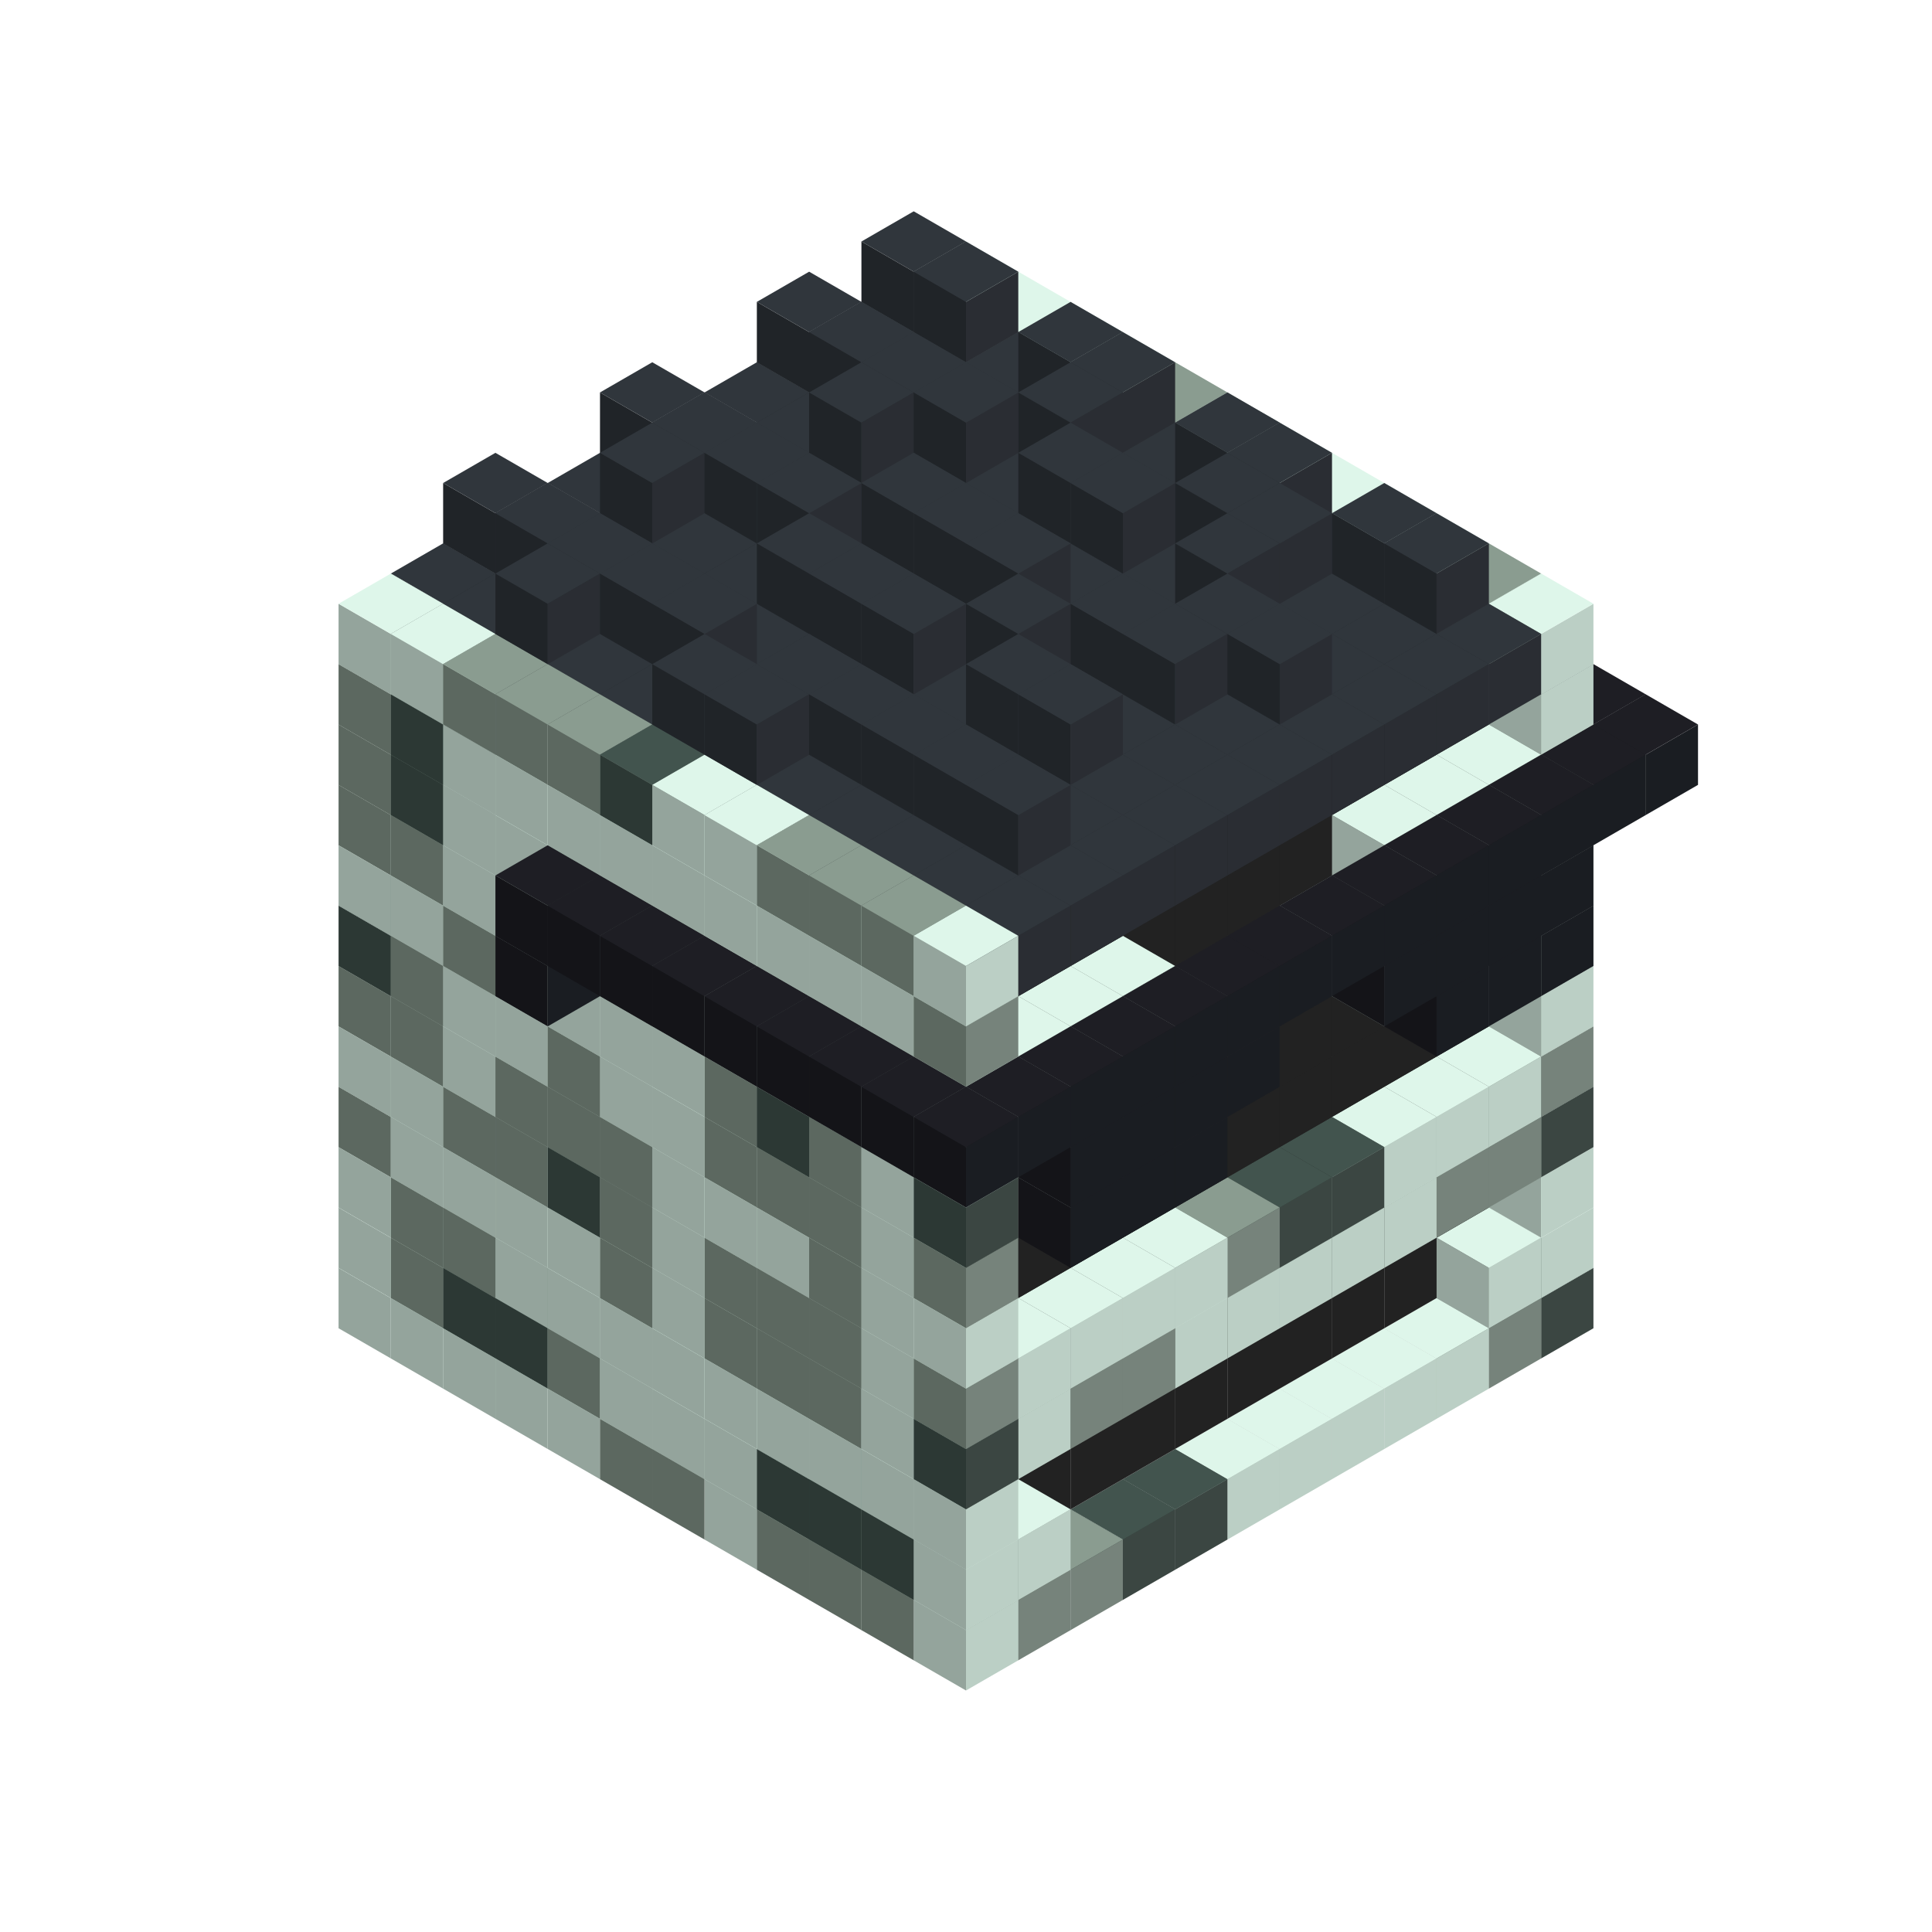 
<svg width='600' height='600' viewBox='4436371 5550000 3200000 3200000' xmlns='http://www.w3.org/2000/svg' xmlns:xlink='http://www.w3.org/1999/xlink'>
<use xlink:href='#v-0x000001c0-1' transform='translate(983738,3600000)'/>
<use xlink:href='#v-0x000001c0-1' transform='translate(1070341,3650000)'/>
<use xlink:href='#v-0x000001c0-1' transform='translate(1156944,3700000)'/>
<use xlink:href='#v-0x000001c0-1' transform='translate(1243547,3750000)'/>
<use xlink:href='#v-0x000001c0-1' transform='translate(1330150,3800000)'/>
<use xlink:href='#v-0x000001c0-4' transform='translate(1416753,3850000)'/>
<use xlink:href='#v-0x000001c0-4' transform='translate(1503356,3900000)'/>
<use xlink:href='#v-0x000001c0-1' transform='translate(1589959,3950000)'/>
<use xlink:href='#v-0x000001c0-4' transform='translate(1676562,4000000)'/>
<use xlink:href='#v-0x000001c0-4' transform='translate(1763165,4050000)'/>
<use xlink:href='#v-0x000001c0-4' transform='translate(1849768,4100000)'/>
<use xlink:href='#v-0x000001c0-5' transform='translate(2889004,3600000)'/>
<use xlink:href='#v-0x000001c0-4' transform='translate(2802401,3650000)'/>
<use xlink:href='#v-0x000001c0-1' transform='translate(2715798,3700000)'/>
<use xlink:href='#v-0x000001c0-1' transform='translate(2629195,3750000)'/>
<use xlink:href='#v-0x000001c0-1' transform='translate(2542592,3800000)'/>
<use xlink:href='#v-0x000001c0-1' transform='translate(2455989,3850000)'/>
<use xlink:href='#v-0x000001c0-1' transform='translate(2369386,3900000)'/>
<use xlink:href='#v-0x000001c0-5' transform='translate(2282783,3950000)'/>
<use xlink:href='#v-0x000001c0-5' transform='translate(2196180,4000000)'/>
<use xlink:href='#v-0x000001c0-4' transform='translate(2109577,4050000)'/>
<use xlink:href='#v-0x000001c0-4' transform='translate(2022974,4100000)'/>
<use xlink:href='#v-0x000001c0-1' transform='translate(1936371,4150000)'/>
<use xlink:href='#v-0x000001c0-1' transform='translate(983738,3500000)'/>
<use xlink:href='#v-0x000001c0-4' transform='translate(1070341,3550000)'/>
<use xlink:href='#v-0x000001c0-5' transform='translate(1156944,3600000)'/>
<use xlink:href='#v-0x000001c0-5' transform='translate(1243547,3650000)'/>
<use xlink:href='#v-0x000001c0-4' transform='translate(1330150,3700000)'/>
<use xlink:href='#v-0x000001c0-1' transform='translate(1416753,3750000)'/>
<use xlink:href='#v-0x000001c0-1' transform='translate(1503356,3800000)'/>
<use xlink:href='#v-0x000001c0-1' transform='translate(1589959,3850000)'/>
<use xlink:href='#v-0x000001c0-5' transform='translate(1676562,3900000)'/>
<use xlink:href='#v-0x000001c0-5' transform='translate(1763165,3950000)'/>
<use xlink:href='#v-0x000001c0-2' transform='translate(2715798,3500000)'/>
<use xlink:href='#v-0x000001c0-2' transform='translate(2629195,3550000)'/>
<use xlink:href='#v-0x000001c0-2' transform='translate(2542592,3600000)'/>
<use xlink:href='#v-0x000001c0-2' transform='translate(2455989,3650000)'/>
<use xlink:href='#v-0x000001c0-2' transform='translate(2369386,3700000)'/>
<use xlink:href='#v-0x000001c0-2' transform='translate(2282783,3750000)'/>
<use xlink:href='#v-0x000001c0-2' transform='translate(2196180,3800000)'/>
<use xlink:href='#v-0x000001c0-2' transform='translate(2109577,3850000)'/>
<use xlink:href='#v-0x000001c0-2' transform='translate(2022974,3900000)'/>
<use xlink:href='#v-0x000001c0-2' transform='translate(1936371,3950000)'/>
<use xlink:href='#v-0x000001c0-5' transform='translate(1849768,4000000)'/>
<use xlink:href='#v-0x000001c0-1' transform='translate(2889004,3500000)'/>
<use xlink:href='#v-0x000001c0-1' transform='translate(2802401,3550000)'/>
<use xlink:href='#v-0x000001c0-1' transform='translate(2022974,4000000)'/>
<use xlink:href='#v-0x000001c0-1' transform='translate(1936371,4050000)'/>
<use xlink:href='#v-0x000001c0-1' transform='translate(983738,3400000)'/>
<use xlink:href='#v-0x000001c0-4' transform='translate(1070341,3450000)'/>
<use xlink:href='#v-0x000001c0-4' transform='translate(1156944,3500000)'/>
<use xlink:href='#v-0x000001c0-1' transform='translate(1243547,3550000)'/>
<use xlink:href='#v-0x000001c0-1' transform='translate(1330150,3600000)'/>
<use xlink:href='#v-0x000001c0-1' transform='translate(1416753,3650000)'/>
<use xlink:href='#v-0x000001c0-1' transform='translate(1503356,3700000)'/>
<use xlink:href='#v-0x000001c0-1' transform='translate(1589959,3750000)'/>
<use xlink:href='#v-0x000001c0-1' transform='translate(1676562,3800000)'/>
<use xlink:href='#v-0x000001c0-1' transform='translate(1763165,3850000)'/>
<use xlink:href='#v-0x000001c0-2' transform='translate(2715798,3400000)'/>
<use xlink:href='#v-0x000001c0-2' transform='translate(2629195,3450000)'/>
<use xlink:href='#v-0x000001c0-2' transform='translate(2542592,3500000)'/>
<use xlink:href='#v-0x000001c0-2' transform='translate(2455989,3550000)'/>
<use xlink:href='#v-0x000001c0-2' transform='translate(2369386,3600000)'/>
<use xlink:href='#v-0x000001c0-2' transform='translate(2282783,3650000)'/>
<use xlink:href='#v-0x000001c0-2' transform='translate(2196180,3700000)'/>
<use xlink:href='#v-0x000001c0-2' transform='translate(2109577,3750000)'/>
<use xlink:href='#v-0x000001c0-2' transform='translate(2022974,3800000)'/>
<use xlink:href='#v-0x000001c0-2' transform='translate(1936371,3850000)'/>
<use xlink:href='#v-0x000001c0-1' transform='translate(1849768,3900000)'/>
<use xlink:href='#v-0x000001c0-1' transform='translate(2889004,3400000)'/>
<use xlink:href='#v-0x000001c0-1' transform='translate(1936371,3950000)'/>
<use xlink:href='#v-0x000001c0-4' transform='translate(983738,3300000)'/>
<use xlink:href='#v-0x000001c0-1' transform='translate(1070341,3350000)'/>
<use xlink:href='#v-0x000001c0-1' transform='translate(1156944,3400000)'/>
<use xlink:href='#v-0x000001c0-1' transform='translate(1243547,3450000)'/>
<use xlink:href='#v-0x000001c0-1' transform='translate(1330150,3500000)'/>
<use xlink:href='#v-0x000001c0-4' transform='translate(1416753,3550000)'/>
<use xlink:href='#v-0x000001c0-1' transform='translate(1503356,3600000)'/>
<use xlink:href='#v-0x000001c0-4' transform='translate(1589959,3650000)'/>
<use xlink:href='#v-0x000001c0-4' transform='translate(1676562,3700000)'/>
<use xlink:href='#v-0x000001c0-4' transform='translate(1763165,3750000)'/>
<use xlink:href='#v-0x000001c0-2' transform='translate(2715798,3300000)'/>
<use xlink:href='#v-0x000001c0-2' transform='translate(2629195,3350000)'/>
<use xlink:href='#v-0x000001c0-2' transform='translate(2542592,3400000)'/>
<use xlink:href='#v-0x000001c0-2' transform='translate(2455989,3450000)'/>
<use xlink:href='#v-0x000001c0-2' transform='translate(2369386,3500000)'/>
<use xlink:href='#v-0x000001c0-2' transform='translate(2282783,3550000)'/>
<use xlink:href='#v-0x000001c0-2' transform='translate(2196180,3600000)'/>
<use xlink:href='#v-0x000001c0-2' transform='translate(2109577,3650000)'/>
<use xlink:href='#v-0x000001c0-2' transform='translate(2022974,3700000)'/>
<use xlink:href='#v-0x000001c0-2' transform='translate(1936371,3750000)'/>
<use xlink:href='#v-0x000001c0-1' transform='translate(1849768,3800000)'/>
<use xlink:href='#v-0x000001c0-5' transform='translate(2889004,3300000)'/>
<use xlink:href='#v-0x000001c0-4' transform='translate(2802401,3350000)'/>
<use xlink:href='#v-0x000001c0-4' transform='translate(2715798,3400000)'/>
<use xlink:href='#v-0x000001c0-1' transform='translate(2629195,3450000)'/>
<use xlink:href='#v-0x000001c0-1' transform='translate(2542592,3500000)'/>
<use xlink:href='#v-0x000001c0-1' transform='translate(2455989,3550000)'/>
<use xlink:href='#v-0x000001c0-1' transform='translate(2369386,3600000)'/>
<use xlink:href='#v-0x000001c0-1' transform='translate(2282783,3650000)'/>
<use xlink:href='#v-0x000001c0-4' transform='translate(2196180,3700000)'/>
<use xlink:href='#v-0x000001c0-4' transform='translate(2109577,3750000)'/>
<use xlink:href='#v-0x000001c0-1' transform='translate(2022974,3800000)'/>
<use xlink:href='#v-0x000001c0-5' transform='translate(1936371,3850000)'/>
<use xlink:href='#v-0x000001c0-1' transform='translate(983738,3200000)'/>
<use xlink:href='#v-0x000001c0-1' transform='translate(1070341,3250000)'/>
<use xlink:href='#v-0x000001c0-4' transform='translate(1156944,3300000)'/>
<use xlink:href='#v-0x000001c0-4' transform='translate(1243547,3350000)'/>
<use xlink:href='#v-0x000001c0-5' transform='translate(1330150,3400000)'/>
<use xlink:href='#v-0x000001c0-4' transform='translate(1416753,3450000)'/>
<use xlink:href='#v-0x000001c0-1' transform='translate(1503356,3500000)'/>
<use xlink:href='#v-0x000001c0-4' transform='translate(1589959,3550000)'/>
<use xlink:href='#v-0x000001c0-4' transform='translate(1676562,3600000)'/>
<use xlink:href='#v-0x000001c0-4' transform='translate(1763165,3650000)'/>
<use xlink:href='#v-0x000001c0-2' transform='translate(2715798,3200000)'/>
<use xlink:href='#v-0x000001c0-2' transform='translate(2629195,3250000)'/>
<use xlink:href='#v-0x000001c0-2' transform='translate(2542592,3300000)'/>
<use xlink:href='#v-0x000001c0-2' transform='translate(2455989,3350000)'/>
<use xlink:href='#v-0x000001c0-2' transform='translate(2369386,3400000)'/>
<use xlink:href='#v-0x000001c0-2' transform='translate(2282783,3450000)'/>
<use xlink:href='#v-0x000001c0-2' transform='translate(2196180,3500000)'/>
<use xlink:href='#v-0x000001c0-2' transform='translate(2109577,3550000)'/>
<use xlink:href='#v-0x000001c0-2' transform='translate(2022974,3600000)'/>
<use xlink:href='#v-0x000001c0-2' transform='translate(1936371,3650000)'/>
<use xlink:href='#v-0x000001c0-1' transform='translate(1849768,3700000)'/>
<use xlink:href='#v-0x000001c0-4' transform='translate(2889004,3200000)'/>
<use xlink:href='#v-0x000001c0-1' transform='translate(2802401,3250000)'/>
<use xlink:href='#v-0x000001c0-1' transform='translate(2715798,3300000)'/>
<use xlink:href='#v-0x000001c0-1' transform='translate(2629195,3350000)'/>
<use xlink:href='#v-0x000001c0-5' transform='translate(2542592,3400000)'/>
<use xlink:href='#v-0x000001c0-5' transform='translate(2455989,3450000)'/>
<use xlink:href='#v-0x000001c0-4' transform='translate(2369386,3500000)'/>
<use xlink:href='#v-0x000001c0-1' transform='translate(2282783,3550000)'/>
<use xlink:href='#v-0x000001c0-1' transform='translate(2196180,3600000)'/>
<use xlink:href='#v-0x000001c0-1' transform='translate(2109577,3650000)'/>
<use xlink:href='#v-0x000001c0-1' transform='translate(2022974,3700000)'/>
<use xlink:href='#v-0x000001c0-4' transform='translate(1936371,3750000)'/>
<use xlink:href='#v-0x000001c0-4' transform='translate(983738,3100000)'/>
<use xlink:href='#v-0x000001c0-4' transform='translate(1070341,3150000)'/>
<use xlink:href='#v-0x000001c0-1' transform='translate(1156944,3200000)'/>
<use xlink:href='#v-0x000001c0-4' transform='translate(1243547,3250000)'/>
<use xlink:href='#v-0x000001c0-4' transform='translate(1330150,3300000)'/>
<use xlink:href='#v-0x000001c0-4' transform='translate(1416753,3350000)'/>
<use xlink:href='#v-0x000001c0-1' transform='translate(1503356,3400000)'/>
<use xlink:href='#v-0x000001c0-1' transform='translate(1589959,3450000)'/>
<use xlink:href='#v-0x000001c0-1' transform='translate(1676562,3500000)'/>
<use xlink:href='#v-0x000001c0-4' transform='translate(1763165,3550000)'/>
<use xlink:href='#v-0x000001c0-2' transform='translate(2715798,3100000)'/>
<use xlink:href='#v-0x000001c0-2' transform='translate(2629195,3150000)'/>
<use xlink:href='#v-0x000001c0-2' transform='translate(2542592,3200000)'/>
<use xlink:href='#v-0x000001c0-2' transform='translate(2455989,3250000)'/>
<use xlink:href='#v-0x000001c0-2' transform='translate(2369386,3300000)'/>
<use xlink:href='#v-0x000001c0-2' transform='translate(2282783,3350000)'/>
<use xlink:href='#v-0x000001c0-2' transform='translate(2196180,3400000)'/>
<use xlink:href='#v-0x000001c0-2' transform='translate(2109577,3450000)'/>
<use xlink:href='#v-0x000001c0-2' transform='translate(2022974,3500000)'/>
<use xlink:href='#v-0x000001c0-2' transform='translate(1936371,3550000)'/>
<use xlink:href='#v-0x000001c0-1' transform='translate(1849768,3600000)'/>
<use xlink:href='#v-0x000001c0-1' transform='translate(2889004,3100000)'/>
<use xlink:href='#v-0x000001c0-1' transform='translate(1936371,3650000)'/>
<use xlink:href='#v-0x000001c0-5' transform='translate(983738,3000000)'/>
<use xlink:href='#v-0x000001c0-4' transform='translate(1070341,3050000)'/>
<use xlink:href='#v-0x000001c0-1' transform='translate(1156944,3100000)'/>
<use xlink:href='#v-0x000001c0-1' transform='translate(1243547,3150000)'/>
<use xlink:href='#v-0x000001c0-4' transform='translate(1330150,3200000)'/>
<use xlink:href='#v-0x000001c0-1' transform='translate(1416753,3250000)'/>
<use xlink:href='#v-0x000001c0-1' transform='translate(1503356,3300000)'/>
<use xlink:href='#v-0x000001c0-4' transform='translate(1589959,3350000)'/>
<use xlink:href='#v-0x000001c0-4' transform='translate(1676562,3400000)'/>
<use xlink:href='#v-0x000001c0-4' transform='translate(1763165,3450000)'/>
<use xlink:href='#v-0x000001c0-2' transform='translate(2715798,3000000)'/>
<use xlink:href='#v-0x000001c0-2' transform='translate(2629195,3050000)'/>
<use xlink:href='#v-0x000001c0-2' transform='translate(2542592,3100000)'/>
<use xlink:href='#v-0x000001c0-2' transform='translate(2455989,3150000)'/>
<use xlink:href='#v-0x000001c0-2' transform='translate(2369386,3200000)'/>
<use xlink:href='#v-0x000001c0-2' transform='translate(2282783,3250000)'/>
<use xlink:href='#v-0x000001c0-2' transform='translate(2196180,3300000)'/>
<use xlink:href='#v-0x000001c0-2' transform='translate(2109577,3350000)'/>
<use xlink:href='#v-0x000001c0-2' transform='translate(2022974,3400000)'/>
<use xlink:href='#v-0x000001c0-2' transform='translate(1936371,3450000)'/>
<use xlink:href='#v-0x000001c0-1' transform='translate(1849768,3500000)'/>
<use xlink:href='#v-0x000001c0-1' transform='translate(2889004,3000000)'/>
<use xlink:href='#v-0x000001c0-4' transform='translate(1936371,3550000)'/>
<use xlink:href='#v-0x000001c0-1' transform='translate(983738,2900000)'/>
<use xlink:href='#v-0x000001c0-1' transform='translate(1070341,2950000)'/>
<use xlink:href='#v-0x000001c0-4' transform='translate(1156944,3000000)'/>
<use xlink:href='#v-0x000001c0-1' transform='translate(1243547,3050000)'/>
<use xlink:href='#v-0x000001c0-1' transform='translate(1330150,3100000)'/>
<use xlink:href='#v-0x000001c0-1' transform='translate(1416753,3150000)'/>
<use xlink:href='#v-0x000001c0-1' transform='translate(1503356,3200000)'/>
<use xlink:href='#v-0x000001c0-4' transform='translate(1589959,3250000)'/>
<use xlink:href='#v-0x000001c0-5' transform='translate(1676562,3300000)'/>
<use xlink:href='#v-0x000001c0-4' transform='translate(1763165,3350000)'/>
<use xlink:href='#v-0x000001c0-2' transform='translate(2715798,2900000)'/>
<use xlink:href='#v-0x000001c0-2' transform='translate(2629195,2950000)'/>
<use xlink:href='#v-0x000001c0-2' transform='translate(2542592,3000000)'/>
<use xlink:href='#v-0x000001c0-2' transform='translate(2455989,3050000)'/>
<use xlink:href='#v-0x000001c0-2' transform='translate(2369386,3100000)'/>
<use xlink:href='#v-0x000001c0-2' transform='translate(2282783,3150000)'/>
<use xlink:href='#v-0x000001c0-2' transform='translate(2196180,3200000)'/>
<use xlink:href='#v-0x000001c0-2' transform='translate(2109577,3250000)'/>
<use xlink:href='#v-0x000001c0-2' transform='translate(2022974,3300000)'/>
<use xlink:href='#v-0x000001c0-2' transform='translate(1936371,3350000)'/>
<use xlink:href='#v-0x000001c0-1' transform='translate(1849768,3400000)'/>
<use xlink:href='#v-0x000001c0-1' transform='translate(2889004,2900000)'/>
<use xlink:href='#v-0x000001c0-1' transform='translate(2802401,2950000)'/>
<use xlink:href='#v-0x000001c0-1' transform='translate(2715798,3000000)'/>
<use xlink:href='#v-0x000001c0-1' transform='translate(2629195,3050000)'/>
<use xlink:href='#v-0x000001c0-1' transform='translate(2196180,3300000)'/>
<use xlink:href='#v-0x000001c0-1' transform='translate(2109577,3350000)'/>
<use xlink:href='#v-0x000001c0-1' transform='translate(2022974,3400000)'/>
<use xlink:href='#v-0x000001c0-5' transform='translate(1936371,3450000)'/>
<use xlink:href='#v-0x000001c0-6' transform='translate(2889004,3000000)'/>
<use xlink:href='#v-0x000001c0-6' transform='translate(2802401,3050000)'/>
<use xlink:href='#v-0x000001c0-6' transform='translate(2715798,3100000)'/>
<use xlink:href='#v-0x000001c0-6' transform='translate(2282783,3350000)'/>
<use xlink:href='#v-0x000001c0-6' transform='translate(2196180,3400000)'/>
<use xlink:href='#v-0x000001c0-6' transform='translate(2109577,3450000)'/>
<use xlink:href='#v-0x000001c0-4' transform='translate(983738,2800000)'/>
<use xlink:href='#v-0x000001c0-4' transform='translate(1070341,2850000)'/>
<use xlink:href='#v-0x000001c0-1' transform='translate(1156944,2900000)'/>
<use xlink:href='#v-0x000001c0-1' transform='translate(1243547,2950000)'/>
<use xlink:href='#v-0x000001c0-6' transform='translate(2369386,2400000)'/>
<use xlink:href='#v-0x000001c0-4' transform='translate(1330150,3000000)'/>
<use xlink:href='#v-0x000001c0-6' transform='translate(1243547,3050000)'/>
<use xlink:href='#v-0x000001c0-4' transform='translate(1416753,3050000)'/>
<use xlink:href='#v-0x000001c0-1' transform='translate(1503356,3100000)'/>
<use xlink:href='#v-0x000001c0-1' transform='translate(1589959,3150000)'/>
<use xlink:href='#v-0x000001c0-1' transform='translate(1676562,3200000)'/>
<use xlink:href='#v-0x000001c0-1' transform='translate(1763165,3250000)'/>
<use xlink:href='#v-0x000001c0-2' transform='translate(2715798,2800000)'/>
<use xlink:href='#v-0x000001c0-2' transform='translate(2629195,2850000)'/>
<use xlink:href='#v-0x000001c0-2' transform='translate(2542592,2900000)'/>
<use xlink:href='#v-0x000001c0-2' transform='translate(2455989,2950000)'/>
<use xlink:href='#v-0x000001c0-2' transform='translate(2369386,3000000)'/>
<use xlink:href='#v-0x000001c0-2' transform='translate(2282783,3050000)'/>
<use xlink:href='#v-0x000001c0-2' transform='translate(2196180,3100000)'/>
<use xlink:href='#v-0x000001c0-2' transform='translate(2109577,3150000)'/>
<use xlink:href='#v-0x000001c0-2' transform='translate(2022974,3200000)'/>
<use xlink:href='#v-0x000001c0-2' transform='translate(1936371,3250000)'/>
<use xlink:href='#v-0x000001c0-1' transform='translate(1849768,3300000)'/>
<use xlink:href='#v-0x000001c0-5' transform='translate(2889004,2800000)'/>
<use xlink:href='#v-0x000001c0-1' transform='translate(2802401,2850000)'/>
<use xlink:href='#v-0x000001c0-3' transform='translate(2715798,2900000)'/>
<use xlink:href='#v-0x000001c0-3' transform='translate(2629195,2950000)'/>
<use xlink:href='#v-0x000001c0-1' transform='translate(2542592,3000000)'/>
<use xlink:href='#v-0x000001c0-1' transform='translate(2282783,3150000)'/>
<use xlink:href='#v-0x000001c0-3' transform='translate(2196180,3200000)'/>
<use xlink:href='#v-0x000001c0-3' transform='translate(2109577,3250000)'/>
<use xlink:href='#v-0x000001c0-1' transform='translate(2022974,3300000)'/>
<use xlink:href='#v-0x000001c0-1' transform='translate(1936371,3350000)'/>
<use xlink:href='#v-0x000001c0-6' transform='translate(2889004,2900000)'/>
<use xlink:href='#v-0x000001c0-6' transform='translate(2802401,2950000)'/>
<use xlink:href='#v-0x000001c0-6' transform='translate(2715798,3000000)'/>
<use xlink:href='#v-0x000001c0-6' transform='translate(2629195,3050000)'/>
<use xlink:href='#v-0x000001c0-6' transform='translate(2369386,3200000)'/>
<use xlink:href='#v-0x000001c0-6' transform='translate(2282783,3250000)'/>
<use xlink:href='#v-0x000001c0-6' transform='translate(2196180,3300000)'/>
<use xlink:href='#v-0x000001c0-6' transform='translate(2109577,3350000)'/>
<use xlink:href='#v-0x000001c0-4' transform='translate(983738,2700000)'/>
<use xlink:href='#v-0x000001c0-5' transform='translate(1070341,2750000)'/>
<use xlink:href='#v-0x000001c0-1' transform='translate(1156944,2800000)'/>
<use xlink:href='#v-0x000001c0-1' transform='translate(1243547,2850000)'/>
<use xlink:href='#v-0x000001c0-6' transform='translate(2369386,2300000)'/>
<use xlink:href='#v-0x000001c0-5' transform='translate(1330150,2900000)'/>
<use xlink:href='#v-0x000001c0-6' transform='translate(1243547,2950000)'/>
<use xlink:href='#v-0x000001c0-6' transform='translate(2455989,2350000)'/>
<use xlink:href='#v-0x000001c0-4' transform='translate(1416753,2950000)'/>
<use xlink:href='#v-0x000001c0-6' transform='translate(1330150,3000000)'/>
<use xlink:href='#v-0x000001c0-6' transform='translate(2542592,2400000)'/>
<use xlink:href='#v-0x000001c0-4' transform='translate(1503356,3000000)'/>
<use xlink:href='#v-0x000001c0-6' transform='translate(1416753,3050000)'/>
<use xlink:href='#v-0x000001c0-6' transform='translate(2629195,2450000)'/>
<use xlink:href='#v-0x000001c0-1' transform='translate(1589959,3050000)'/>
<use xlink:href='#v-0x000001c0-6' transform='translate(1503356,3100000)'/>
<use xlink:href='#v-0x000001c0-6' transform='translate(2715798,2500000)'/>
<use xlink:href='#v-0x000001c0-4' transform='translate(1676562,3100000)'/>
<use xlink:href='#v-0x000001c0-6' transform='translate(1589959,3150000)'/>
<use xlink:href='#v-0x000001c0-6' transform='translate(2802401,2550000)'/>
<use xlink:href='#v-0x000001c0-4' transform='translate(1763165,3150000)'/>
<use xlink:href='#v-0x000001c0-6' transform='translate(1676562,3200000)'/>
<use xlink:href='#v-0x000001c0-6' transform='translate(2889004,2600000)'/>
<use xlink:href='#v-0x000001c0-2' transform='translate(2715798,2700000)'/>
<use xlink:href='#v-0x000001c0-2' transform='translate(2629195,2750000)'/>
<use xlink:href='#v-0x000001c0-2' transform='translate(2542592,2800000)'/>
<use xlink:href='#v-0x000001c0-2' transform='translate(2455989,2850000)'/>
<use xlink:href='#v-0x000001c0-2' transform='translate(2369386,2900000)'/>
<use xlink:href='#v-0x000001c0-2' transform='translate(2282783,2950000)'/>
<use xlink:href='#v-0x000001c0-2' transform='translate(2196180,3000000)'/>
<use xlink:href='#v-0x000001c0-2' transform='translate(2109577,3050000)'/>
<use xlink:href='#v-0x000001c0-2' transform='translate(2022974,3100000)'/>
<use xlink:href='#v-0x000001c0-2' transform='translate(1936371,3150000)'/>
<use xlink:href='#v-0x000001c0-4' transform='translate(1849768,3200000)'/>
<use xlink:href='#v-0x000001c0-6' transform='translate(1763165,3250000)'/>
<use xlink:href='#v-0x000001c0-6' transform='translate(2975607,2650000)'/>
<use xlink:href='#v-0x000001c0-4' transform='translate(2889004,2700000)'/>
<use xlink:href='#v-0x000001c0-1' transform='translate(2802401,2750000)'/>
<use xlink:href='#v-0x000001c0-1' transform='translate(2715798,2800000)'/>
<use xlink:href='#v-0x000001c0-1' transform='translate(2629195,2850000)'/>
<use xlink:href='#v-0x000001c0-1' transform='translate(2196180,3100000)'/>
<use xlink:href='#v-0x000001c0-1' transform='translate(2109577,3150000)'/>
<use xlink:href='#v-0x000001c0-1' transform='translate(2022974,3200000)'/>
<use xlink:href='#v-0x000001c0-1' transform='translate(1936371,3250000)'/>
<use xlink:href='#v-0x000001c0-6' transform='translate(1849768,3300000)'/>
<use xlink:href='#v-0x000001c0-6' transform='translate(3062210,2700000)'/>
<use xlink:href='#v-0x000001c0-6' transform='translate(2975607,2750000)'/>
<use xlink:href='#v-0x000001c0-6' transform='translate(2889004,2800000)'/>
<use xlink:href='#v-0x000001c0-6' transform='translate(2802401,2850000)'/>
<use xlink:href='#v-0x000001c0-6' transform='translate(2715798,2900000)'/>
<use xlink:href='#v-0x000001c0-6' transform='translate(2629195,2950000)'/>
<use xlink:href='#v-0x000001c0-6' transform='translate(2542592,3000000)'/>
<use xlink:href='#v-0x000001c0-6' transform='translate(2455989,3050000)'/>
<use xlink:href='#v-0x000001c0-6' transform='translate(2369386,3100000)'/>
<use xlink:href='#v-0x000001c0-6' transform='translate(2282783,3150000)'/>
<use xlink:href='#v-0x000001c0-6' transform='translate(2196180,3200000)'/>
<use xlink:href='#v-0x000001c0-6' transform='translate(2109577,3250000)'/>
<use xlink:href='#v-0x000001c0-6' transform='translate(2022974,3300000)'/>
<use xlink:href='#v-0x000001c0-6' transform='translate(1936371,3350000)'/>
<use xlink:href='#v-0x000001c0-4' transform='translate(983738,2600000)'/>
<use xlink:href='#v-0x000001c0-5' transform='translate(1070341,2650000)'/>
<use xlink:href='#v-0x000001c0-1' transform='translate(1156944,2700000)'/>
<use xlink:href='#v-0x000001c0-1' transform='translate(1243547,2750000)'/>
<use xlink:href='#v-0x000001c0-1' transform='translate(1330150,2800000)'/>
<use xlink:href='#v-0x000001c0-1' transform='translate(1416753,2850000)'/>
<use xlink:href='#v-0x000001c0-1' transform='translate(1503356,2900000)'/>
<use xlink:href='#v-0x000001c0-1' transform='translate(1589959,2950000)'/>
<use xlink:href='#v-0x000001c0-1' transform='translate(1676562,3000000)'/>
<use xlink:href='#v-0x000001c0-1' transform='translate(1763165,3050000)'/>
<use xlink:href='#v-0x000001c0-2' transform='translate(2715798,2600000)'/>
<use xlink:href='#v-0x000001c0-2' transform='translate(2629195,2650000)'/>
<use xlink:href='#v-0x000001c0-2' transform='translate(2542592,2700000)'/>
<use xlink:href='#v-0x000001c0-2' transform='translate(2455989,2750000)'/>
<use xlink:href='#v-0x000001c0-2' transform='translate(2369386,2800000)'/>
<use xlink:href='#v-0x000001c0-2' transform='translate(2282783,2850000)'/>
<use xlink:href='#v-0x000001c0-2' transform='translate(2196180,2900000)'/>
<use xlink:href='#v-0x000001c0-2' transform='translate(2109577,2950000)'/>
<use xlink:href='#v-0x000001c0-2' transform='translate(2022974,3000000)'/>
<use xlink:href='#v-0x000001c0-2' transform='translate(1936371,3050000)'/>
<use xlink:href='#v-0x000001c0-1' transform='translate(1849768,3100000)'/>
<use xlink:href='#v-0x000001c0-1' transform='translate(2889004,2600000)'/>
<use xlink:href='#v-0x000001c0-4' transform='translate(1936371,3150000)'/>
<use xlink:href='#v-0x000001c0-1' transform='translate(1936371,1950000)'/>
<use xlink:href='#v-0x000001c0-7' transform='translate(1849768,2000000)'/>
<use xlink:href='#v-0x000001c0-7' transform='translate(1763165,2050000)'/>
<use xlink:href='#v-0x000001c0-7' transform='translate(1676562,2100000)'/>
<use xlink:href='#v-0x000001c0-7' transform='translate(1589959,2150000)'/>
<use xlink:href='#v-0x000001c0-7' transform='translate(1503356,2200000)'/>
<use xlink:href='#v-0x000001c0-7' transform='translate(1416753,2250000)'/>
<use xlink:href='#v-0x000001c0-7' transform='translate(1330150,2300000)'/>
<use xlink:href='#v-0x000001c0-7' transform='translate(1243547,2350000)'/>
<use xlink:href='#v-0x000001c0-7' transform='translate(1156944,2400000)'/>
<use xlink:href='#v-0x000001c0-7' transform='translate(1070341,2450000)'/>
<use xlink:href='#v-0x000001c0-1' transform='translate(983738,2500000)'/>
<use xlink:href='#v-0x000001c0-1' transform='translate(2022974,2000000)'/>
<use xlink:href='#v-0x000001c0-7' transform='translate(1936371,2050000)'/>
<use xlink:href='#v-0x000001c0-7' transform='translate(1849768,2100000)'/>
<use xlink:href='#v-0x000001c0-7' transform='translate(1763165,2150000)'/>
<use xlink:href='#v-0x000001c0-7' transform='translate(1676562,2200000)'/>
<use xlink:href='#v-0x000001c0-7' transform='translate(1589959,2250000)'/>
<use xlink:href='#v-0x000001c0-7' transform='translate(1503356,2300000)'/>
<use xlink:href='#v-0x000001c0-7' transform='translate(1416753,2350000)'/>
<use xlink:href='#v-0x000001c0-7' transform='translate(1330150,2400000)'/>
<use xlink:href='#v-0x000001c0-7' transform='translate(1243547,2450000)'/>
<use xlink:href='#v-0x000001c0-7' transform='translate(1156944,2500000)'/>
<use xlink:href='#v-0x000001c0-1' transform='translate(1070341,2550000)'/>
<use xlink:href='#v-0x000001c0-1' transform='translate(2109577,2050000)'/>
<use xlink:href='#v-0x000001c0-7' transform='translate(2022974,2100000)'/>
<use xlink:href='#v-0x000001c0-7' transform='translate(1936371,2150000)'/>
<use xlink:href='#v-0x000001c0-7' transform='translate(1849768,2200000)'/>
<use xlink:href='#v-0x000001c0-7' transform='translate(1763165,2250000)'/>
<use xlink:href='#v-0x000001c0-7' transform='translate(1676562,2300000)'/>
<use xlink:href='#v-0x000001c0-7' transform='translate(1589959,2350000)'/>
<use xlink:href='#v-0x000001c0-7' transform='translate(1503356,2400000)'/>
<use xlink:href='#v-0x000001c0-7' transform='translate(1416753,2450000)'/>
<use xlink:href='#v-0x000001c0-7' transform='translate(1330150,2500000)'/>
<use xlink:href='#v-0x000001c0-7' transform='translate(1243547,2550000)'/>
<use xlink:href='#v-0x000001c0-4' transform='translate(1156944,2600000)'/>
<use xlink:href='#v-0x000001c0-1' transform='translate(2196180,2100000)'/>
<use xlink:href='#v-0x000001c0-7' transform='translate(2109577,2150000)'/>
<use xlink:href='#v-0x000001c0-7' transform='translate(2022974,2200000)'/>
<use xlink:href='#v-0x000001c0-7' transform='translate(1936371,2250000)'/>
<use xlink:href='#v-0x000001c0-7' transform='translate(1849768,2300000)'/>
<use xlink:href='#v-0x000001c0-7' transform='translate(1763165,2350000)'/>
<use xlink:href='#v-0x000001c0-7' transform='translate(1676562,2400000)'/>
<use xlink:href='#v-0x000001c0-7' transform='translate(1589959,2450000)'/>
<use xlink:href='#v-0x000001c0-7' transform='translate(1503356,2500000)'/>
<use xlink:href='#v-0x000001c0-7' transform='translate(1416753,2550000)'/>
<use xlink:href='#v-0x000001c0-7' transform='translate(1330150,2600000)'/>
<use xlink:href='#v-0x000001c0-4' transform='translate(1243547,2650000)'/>
<use xlink:href='#v-0x000001c0-4' transform='translate(2282783,2150000)'/>
<use xlink:href='#v-0x000001c0-7' transform='translate(2196180,2200000)'/>
<use xlink:href='#v-0x000001c0-7' transform='translate(2109577,2250000)'/>
<use xlink:href='#v-0x000001c0-7' transform='translate(2022974,2300000)'/>
<use xlink:href='#v-0x000001c0-7' transform='translate(1936371,2350000)'/>
<use xlink:href='#v-0x000001c0-7' transform='translate(1849768,2400000)'/>
<use xlink:href='#v-0x000001c0-7' transform='translate(1763165,2450000)'/>
<use xlink:href='#v-0x000001c0-7' transform='translate(1676562,2500000)'/>
<use xlink:href='#v-0x000001c0-7' transform='translate(1589959,2550000)'/>
<use xlink:href='#v-0x000001c0-7' transform='translate(1503356,2600000)'/>
<use xlink:href='#v-0x000001c0-7' transform='translate(1416753,2650000)'/>
<use xlink:href='#v-0x000001c0-4' transform='translate(1330150,2700000)'/>
<use xlink:href='#v-0x000001c0-4' transform='translate(2369386,2200000)'/>
<use xlink:href='#v-0x000001c0-7' transform='translate(2282783,2250000)'/>
<use xlink:href='#v-0x000001c0-7' transform='translate(2196180,2300000)'/>
<use xlink:href='#v-0x000001c0-7' transform='translate(2109577,2350000)'/>
<use xlink:href='#v-0x000001c0-7' transform='translate(2022974,2400000)'/>
<use xlink:href='#v-0x000001c0-7' transform='translate(1936371,2450000)'/>
<use xlink:href='#v-0x000001c0-7' transform='translate(1849768,2500000)'/>
<use xlink:href='#v-0x000001c0-7' transform='translate(1763165,2550000)'/>
<use xlink:href='#v-0x000001c0-7' transform='translate(1676562,2600000)'/>
<use xlink:href='#v-0x000001c0-7' transform='translate(1589959,2650000)'/>
<use xlink:href='#v-0x000001c0-7' transform='translate(1503356,2700000)'/>
<use xlink:href='#v-0x000001c0-5' transform='translate(1416753,2750000)'/>
<use xlink:href='#v-0x000001c0-1' transform='translate(2455989,2250000)'/>
<use xlink:href='#v-0x000001c0-7' transform='translate(2369386,2300000)'/>
<use xlink:href='#v-0x000001c0-7' transform='translate(2282783,2350000)'/>
<use xlink:href='#v-0x000001c0-7' transform='translate(2196180,2400000)'/>
<use xlink:href='#v-0x000001c0-7' transform='translate(2109577,2450000)'/>
<use xlink:href='#v-0x000001c0-7' transform='translate(2022974,2500000)'/>
<use xlink:href='#v-0x000001c0-7' transform='translate(1936371,2550000)'/>
<use xlink:href='#v-0x000001c0-7' transform='translate(1849768,2600000)'/>
<use xlink:href='#v-0x000001c0-7' transform='translate(1763165,2650000)'/>
<use xlink:href='#v-0x000001c0-7' transform='translate(1676562,2700000)'/>
<use xlink:href='#v-0x000001c0-7' transform='translate(1589959,2750000)'/>
<use xlink:href='#v-0x000001c0-1' transform='translate(1503356,2800000)'/>
<use xlink:href='#v-0x000001c0-1' transform='translate(2542592,2300000)'/>
<use xlink:href='#v-0x000001c0-7' transform='translate(2455989,2350000)'/>
<use xlink:href='#v-0x000001c0-7' transform='translate(2369386,2400000)'/>
<use xlink:href='#v-0x000001c0-7' transform='translate(2282783,2450000)'/>
<use xlink:href='#v-0x000001c0-7' transform='translate(2196180,2500000)'/>
<use xlink:href='#v-0x000001c0-7' transform='translate(2109577,2550000)'/>
<use xlink:href='#v-0x000001c0-7' transform='translate(2022974,2600000)'/>
<use xlink:href='#v-0x000001c0-7' transform='translate(1936371,2650000)'/>
<use xlink:href='#v-0x000001c0-7' transform='translate(1849768,2700000)'/>
<use xlink:href='#v-0x000001c0-7' transform='translate(1763165,2750000)'/>
<use xlink:href='#v-0x000001c0-7' transform='translate(1676562,2800000)'/>
<use xlink:href='#v-0x000001c0-1' transform='translate(1589959,2850000)'/>
<use xlink:href='#v-0x000001c0-1' transform='translate(2629195,2350000)'/>
<use xlink:href='#v-0x000001c0-7' transform='translate(2542592,2400000)'/>
<use xlink:href='#v-0x000001c0-7' transform='translate(2455989,2450000)'/>
<use xlink:href='#v-0x000001c0-7' transform='translate(2369386,2500000)'/>
<use xlink:href='#v-0x000001c0-7' transform='translate(2282783,2550000)'/>
<use xlink:href='#v-0x000001c0-7' transform='translate(2196180,2600000)'/>
<use xlink:href='#v-0x000001c0-7' transform='translate(2109577,2650000)'/>
<use xlink:href='#v-0x000001c0-7' transform='translate(2022974,2700000)'/>
<use xlink:href='#v-0x000001c0-7' transform='translate(1936371,2750000)'/>
<use xlink:href='#v-0x000001c0-7' transform='translate(1849768,2800000)'/>
<use xlink:href='#v-0x000001c0-7' transform='translate(1763165,2850000)'/>
<use xlink:href='#v-0x000001c0-4' transform='translate(1676562,2900000)'/>
<use xlink:href='#v-0x000001c0-1' transform='translate(2715798,2400000)'/>
<use xlink:href='#v-0x000001c0-7' transform='translate(2629195,2450000)'/>
<use xlink:href='#v-0x000001c0-7' transform='translate(2542592,2500000)'/>
<use xlink:href='#v-0x000001c0-7' transform='translate(2455989,2550000)'/>
<use xlink:href='#v-0x000001c0-7' transform='translate(2369386,2600000)'/>
<use xlink:href='#v-0x000001c0-7' transform='translate(2282783,2650000)'/>
<use xlink:href='#v-0x000001c0-7' transform='translate(2196180,2700000)'/>
<use xlink:href='#v-0x000001c0-7' transform='translate(2109577,2750000)'/>
<use xlink:href='#v-0x000001c0-7' transform='translate(2022974,2800000)'/>
<use xlink:href='#v-0x000001c0-7' transform='translate(1936371,2850000)'/>
<use xlink:href='#v-0x000001c0-7' transform='translate(1849768,2900000)'/>
<use xlink:href='#v-0x000001c0-4' transform='translate(1763165,2950000)'/>
<use xlink:href='#v-0x000001c0-4' transform='translate(2802401,2450000)'/>
<use xlink:href='#v-0x000001c0-7' transform='translate(2715798,2500000)'/>
<use xlink:href='#v-0x000001c0-7' transform='translate(2629195,2550000)'/>
<use xlink:href='#v-0x000001c0-7' transform='translate(2542592,2600000)'/>
<use xlink:href='#v-0x000001c0-7' transform='translate(2455989,2650000)'/>
<use xlink:href='#v-0x000001c0-7' transform='translate(2369386,2700000)'/>
<use xlink:href='#v-0x000001c0-7' transform='translate(2282783,2750000)'/>
<use xlink:href='#v-0x000001c0-7' transform='translate(2196180,2800000)'/>
<use xlink:href='#v-0x000001c0-7' transform='translate(2109577,2850000)'/>
<use xlink:href='#v-0x000001c0-7' transform='translate(2022974,2900000)'/>
<use xlink:href='#v-0x000001c0-7' transform='translate(1936371,2950000)'/>
<use xlink:href='#v-0x000001c0-4' transform='translate(1849768,3000000)'/>
<use xlink:href='#v-0x000001c0-1' transform='translate(2889004,2500000)'/>
<use xlink:href='#v-0x000001c0-7' transform='translate(2802401,2550000)'/>
<use xlink:href='#v-0x000001c0-7' transform='translate(2715798,2600000)'/>
<use xlink:href='#v-0x000001c0-7' transform='translate(2629195,2650000)'/>
<use xlink:href='#v-0x000001c0-7' transform='translate(2542592,2700000)'/>
<use xlink:href='#v-0x000001c0-7' transform='translate(2455989,2750000)'/>
<use xlink:href='#v-0x000001c0-7' transform='translate(2369386,2800000)'/>
<use xlink:href='#v-0x000001c0-7' transform='translate(2282783,2850000)'/>
<use xlink:href='#v-0x000001c0-7' transform='translate(2196180,2900000)'/>
<use xlink:href='#v-0x000001c0-7' transform='translate(2109577,2950000)'/>
<use xlink:href='#v-0x000001c0-7' transform='translate(2022974,3000000)'/>
<use xlink:href='#v-0x000001c0-1' transform='translate(1936371,3050000)'/>
<use xlink:href='#v-0x000001c0-7' transform='translate(1849768,1900000)'/>
<use xlink:href='#v-0x000001c0-7' transform='translate(1676562,2000000)'/>
<use xlink:href='#v-0x000001c0-7' transform='translate(1416753,2150000)'/>
<use xlink:href='#v-0x000001c0-7' transform='translate(1156944,2300000)'/>
<use xlink:href='#v-0x000001c0-7' transform='translate(1936371,1950000)'/>
<use xlink:href='#v-0x000001c0-7' transform='translate(1763165,2050000)'/>
<use xlink:href='#v-0x000001c0-7' transform='translate(1503356,2200000)'/>
<use xlink:href='#v-0x000001c0-7' transform='translate(1416753,2250000)'/>
<use xlink:href='#v-0x000001c0-7' transform='translate(1243547,2350000)'/>
<use xlink:href='#v-0x000001c0-7' transform='translate(1849768,2100000)'/>
<use xlink:href='#v-0x000001c0-7' transform='translate(1763165,2150000)'/>
<use xlink:href='#v-0x000001c0-7' transform='translate(1589959,2250000)'/>
<use xlink:href='#v-0x000001c0-7' transform='translate(1330150,2400000)'/>
<use xlink:href='#v-0x000001c0-7' transform='translate(1243547,2450000)'/>
<use xlink:href='#v-0x000001c0-7' transform='translate(2109577,2050000)'/>
<use xlink:href='#v-0x000001c0-7' transform='translate(1936371,2150000)'/>
<use xlink:href='#v-0x000001c0-7' transform='translate(1676562,2300000)'/>
<use xlink:href='#v-0x000001c0-7' transform='translate(1416753,2450000)'/>
<use xlink:href='#v-0x000001c0-7' transform='translate(2196180,2100000)'/>
<use xlink:href='#v-0x000001c0-7' transform='translate(2109577,2150000)'/>
<use xlink:href='#v-0x000001c0-7' transform='translate(1849768,2300000)'/>
<use xlink:href='#v-0x000001c0-7' transform='translate(1676562,2400000)'/>
<use xlink:href='#v-0x000001c0-7' transform='translate(1503356,2500000)'/>
<use xlink:href='#v-0x000001c0-7' transform='translate(2109577,2250000)'/>
<use xlink:href='#v-0x000001c0-7' transform='translate(1936371,2350000)'/>
<use xlink:href='#v-0x000001c0-7' transform='translate(1763165,2450000)'/>
<use xlink:href='#v-0x000001c0-7' transform='translate(1503356,2600000)'/>
<use xlink:href='#v-0x000001c0-7' transform='translate(2369386,2200000)'/>
<use xlink:href='#v-0x000001c0-7' transform='translate(2196180,2300000)'/>
<use xlink:href='#v-0x000001c0-7' transform='translate(2022974,2400000)'/>
<use xlink:href='#v-0x000001c0-7' transform='translate(1849768,2500000)'/>
<use xlink:href='#v-0x000001c0-7' transform='translate(1676562,2600000)'/>
<use xlink:href='#v-0x000001c0-7' transform='translate(1589959,2650000)'/>
<use xlink:href='#v-0x000001c0-7' transform='translate(2455989,2250000)'/>
<use xlink:href='#v-0x000001c0-7' transform='translate(2369386,2300000)'/>
<use xlink:href='#v-0x000001c0-7' transform='translate(2022974,2500000)'/>
<use xlink:href='#v-0x000001c0-7' transform='translate(1763165,2650000)'/>
<use xlink:href='#v-0x000001c0-7' transform='translate(2455989,2350000)'/>
<use xlink:href='#v-0x000001c0-7' transform='translate(2369386,2400000)'/>
<use xlink:href='#v-0x000001c0-7' transform='translate(2196180,2500000)'/>
<use xlink:href='#v-0x000001c0-7' transform='translate(2022974,2600000)'/>
<use xlink:href='#v-0x000001c0-7' transform='translate(1849768,2700000)'/>
<use xlink:href='#v-0x000001c0-7' transform='translate(2629195,2350000)'/>
<use xlink:href='#v-0x000001c0-7' transform='translate(2369386,2500000)'/>
<use xlink:href='#v-0x000001c0-7' transform='translate(2282783,2550000)'/>
<use xlink:href='#v-0x000001c0-7' transform='translate(2109577,2650000)'/>
<use xlink:href='#v-0x000001c0-7' transform='translate(1936371,2750000)'/>
<use xlink:href='#v-0x000001c0-7' transform='translate(2715798,2400000)'/>
<use xlink:href='#v-0x000001c0-7' transform='translate(2455989,2550000)'/>
<use xlink:href='#v-0x000001c0-7' transform='translate(2022974,2800000)'/>
<defs>
<g id='v-0x000001c0-1'>
<polygon points='4100000,4100000 4100000,4200000 4013397,4150000 4013397,4050000' fill='#94a49c'/>
<polygon points='4100000,4100000 4100000,4200000 4186602,4150000 4186602,4050000' fill='#bbcfc5'/>
<polygon points='4100000,4100000 4013397,4050000 4100000,4000000 4186602,4050000' fill='#def6ea'/>
</g>
<g id='v-0x000001c0-2'>
<polygon points='4100000,4100000 4100000,4200000 4013397,4150000 4013397,4050000' fill='#181818'/>
<polygon points='4100000,4100000 4100000,4200000 4186602,4150000 4186602,4050000' fill='#222222'/>
<polygon points='4100000,4100000 4013397,4050000 4100000,4000000 4186602,4050000' fill='#242424'/>
</g>
<g id='v-0x000001c0-3'>
<polygon points='4100000,4100000 4100000,4200000 4013397,4150000 4013397,4050000' fill='#0c0c0c'/>
<polygon points='4100000,4100000 4100000,4200000 4186602,4150000 4186602,4050000' fill='#111111'/>
<polygon points='4100000,4100000 4013397,4050000 4100000,4000000 4186602,4050000' fill='#121212'/>
</g>
<g id='v-0x000001c0-4'>
<polygon points='4100000,4100000 4100000,4200000 4013397,4150000 4013397,4050000' fill='#5c6860'/>
<polygon points='4100000,4100000 4100000,4200000 4186602,4150000 4186602,4050000' fill='#76837b'/>
<polygon points='4100000,4100000 4013397,4050000 4100000,4000000 4186602,4050000' fill='#8a9c90'/>
</g>
<g id='v-0x000001c0-5'>
<polygon points='4100000,4100000 4100000,4200000 4013397,4150000 4013397,4050000' fill='#2c3834'/>
<polygon points='4100000,4100000 4100000,4200000 4186602,4150000 4186602,4050000' fill='#3b4642'/>
<polygon points='4100000,4100000 4013397,4050000 4100000,4000000 4186602,4050000' fill='#42544e'/>
</g>
<g id='v-0x000001c0-6'>
<polygon points='4100000,4100000 4100000,4200000 4013397,4150000 4013397,4050000' fill='#141418'/>
<polygon points='4100000,4100000 4100000,4200000 4186602,4150000 4186602,4050000' fill='#1a1d22'/>
<polygon points='4100000,4100000 4013397,4050000 4100000,4000000 4186602,4050000' fill='#1e1e24'/>
</g>
<g id='v-0x000001c0-7'>
<polygon points='4100000,4100000 4100000,4200000 4013397,4150000 4013397,4050000' fill='#202428'/>
<polygon points='4100000,4100000 4100000,4200000 4186602,4150000 4186602,4050000' fill='#2a2d33'/>
<polygon points='4100000,4100000 4013397,4050000 4100000,4000000 4186602,4050000' fill='#30363c'/>
</g>
</defs>
</svg>
